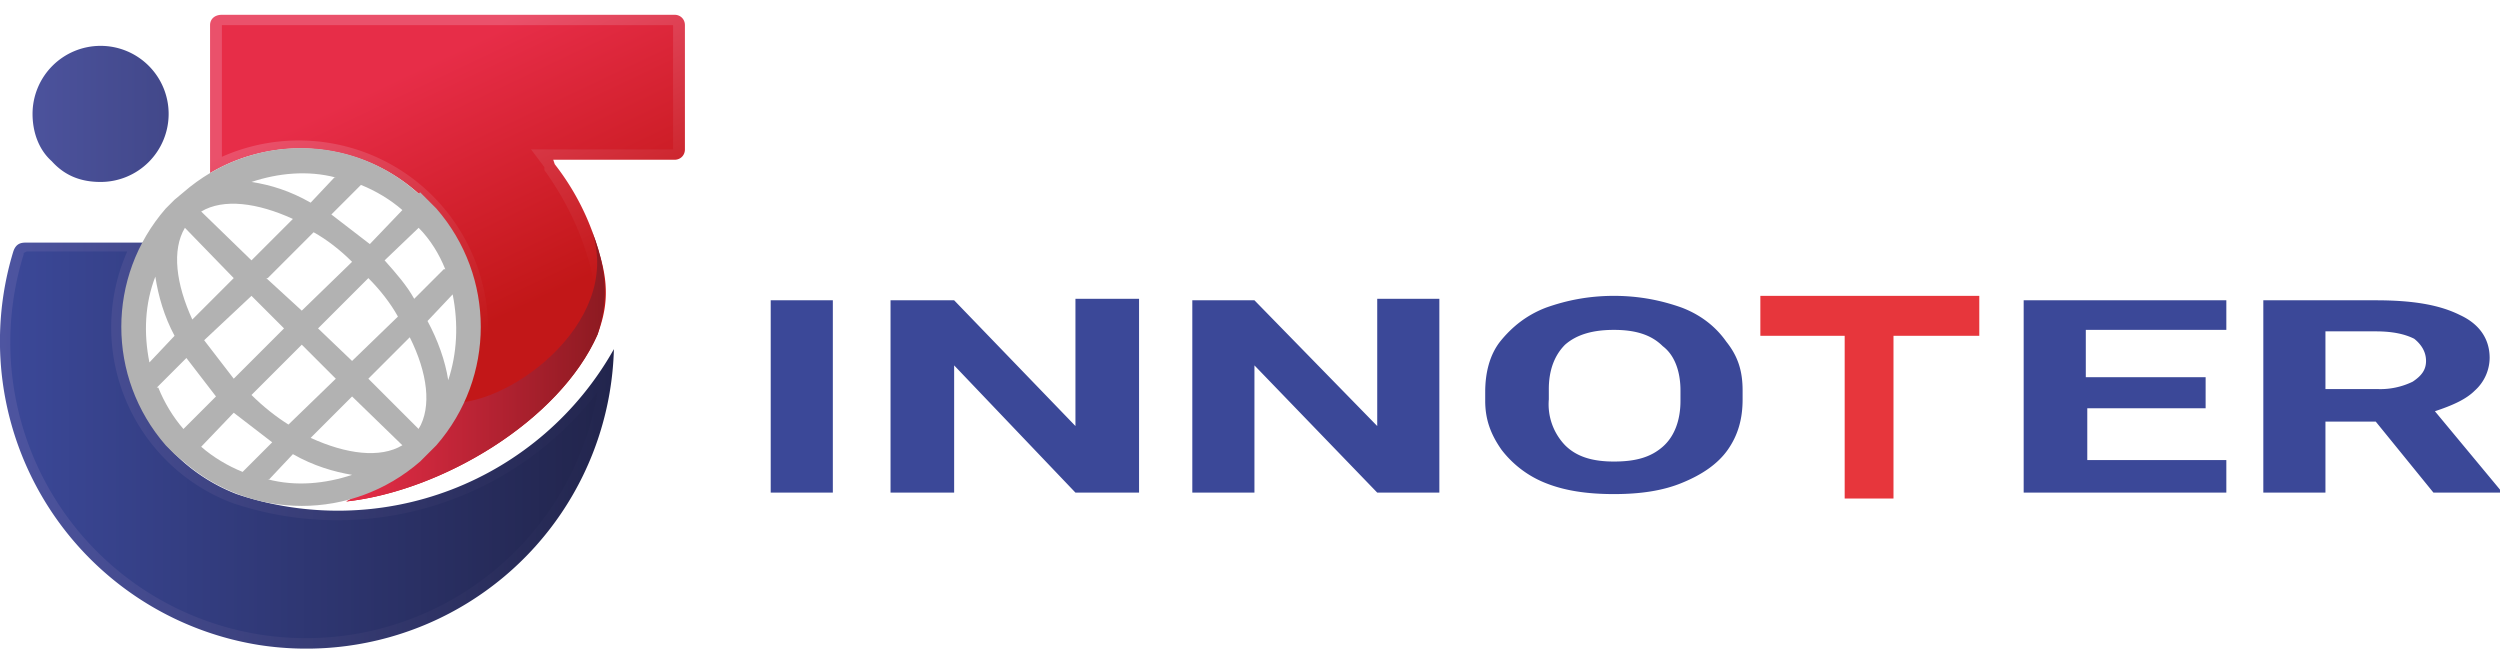 <svg fill="none" height="45" width="169" xmlns="http://www.w3.org/2000/svg" xmlns:xlink="http://www.w3.org/1999/xlink"><linearGradient id="a" gradientUnits="userSpaceOnUse" x1="36.4" x2="28.4" y1="20.9" y2="4.1"><stop offset="0" stop-color="#c21718"/><stop offset="1" stop-color="#ea516b"/></linearGradient><linearGradient id="b" gradientUnits="userSpaceOnUse" x1="0" x2="41.4" y1="23.5" y2="23.5"><stop offset="0" stop-color="#4e55a1"/><stop offset="1" stop-color="#22254d"/></linearGradient><linearGradient id="c" gradientUnits="userSpaceOnUse" x1="36.9" x2="29.3" y1="20.1" y2="4.1"><stop offset="0" stop-color="#c21718"/><stop offset="1" stop-color="#e72d48"/></linearGradient><linearGradient id="d" gradientUnits="userSpaceOnUse" x1="23.4" x2="40.9" y1="24.8" y2="24.8"><stop offset="0" stop-color="#e72d48"/><stop offset="1" stop-color="#8d1a21"/></linearGradient><linearGradient id="e" gradientUnits="userSpaceOnUse" x1=".7" x2="40.4" y1="30.1" y2="30.1"><stop offset="0" stop-color="#3b4898"/><stop offset="1" stop-color="#22254d"/></linearGradient><clipPath id="f"><path d="m0 0h169v45h-169z"/></clipPath><g clip-path="url(#f)"><path d="m15 1c-.5 0-.8.3-.8.7v10a12 12 0 0 1 18.1 10.4c0 5-4.8 10-8.9 11.8 6.4-.7 14.4-5.4 17-11.3.5-1.4.9-3 .1-5.5-.6-2.2-1.6-4.2-3-6l-.1-.3h8.2c.4 0 .7-.3.7-.7v-8.3-.1c0-.4-.3-.7-.7-.7z" fill="url(#a)"/><path d="m2.2 7.7c0 1.2.4 2.4 1.3 3.2.9 1 2 1.4 3.3 1.4a4.6 4.6 0 1 0 -4.6-4.6zm-1.3 9.3a20.8 20.8 0 0 0 16.6 26.6 20.8 20.8 0 0 0 24-20 21.4 21.4 0 0 1 -25.5 9.8 12 12 0 0 1 -6.2-17h-.4-7.6c-.3 0-.7 0-.9.6" fill="url(#b)"/><path d="m15 1.7v8.9a12.8 12.8 0 0 1 18 11.6c0 3-2 7.1-5.7 10.1 5.8-2 10.6-6.3 12.2-10 .5-1.2 1-2.7.2-5-.6-2-1.6-4-2.9-5.8v-.2l-.9-1.2h9.6v-8.4z" fill="url(#c)"/><path d="m30 27.2c-1.3 1.2-5.3 6.1-6.6 6.7 6.4-.7 14.4-5.4 17-11.3.3-1 1.1-3.4-.4-7 2.2 6.3-6 12.2-10 11.6z" fill="url(#d)"/><path d="m25 16.5-2.6-2 2-2c1 .4 2 1 2.8 1.7zm5 1.7-2 2c-.5-.9-1.2-1.7-2-2.6l2.3-2.2c.8.8 1.4 1.8 1.8 2.8zm.3 7.5c-.2-1.3-.7-2.7-1.4-4l1.7-1.8c.4 2 .3 4-.3 5.8zm-2 3.3-3.4-3.4 2.8-2.8c1.2 2.4 1.5 4.7.6 6.2zm-6.8-6.8 3.4-3.4c.8.8 1.5 1.7 2 2.6l-3.1 3zm-3.4-3.4 3.1-3.1c.9.5 1.8 1.2 2.6 2l-3.4 3.3-2.4-2.2zm-4.5-4.5c1.5-.9 3.8-.6 6.2.5l-2.8 2.8zm9-2.3-1.6 1.7c-1.4-.8-2.7-1.2-4-1.4 1.8-.6 3.8-.8 5.7-.3zm-6.8 6.8-2.8 2.8c-1.1-2.4-1.4-4.7-.5-6.2zm3.4 3.4-3.4 3.4-2-2.6 3.2-3zm3.5 3.4-3.2 3.1c-.8-.5-1.7-1.2-2.5-2l3.4-3.4zm4.5 4.5c-1.5.9-3.8.6-6.2-.5l2.8-2.8zm-9 2.3 1.6-1.7c1.4.8 2.8 1.2 4 1.4-1.8.6-3.8.8-5.7.3zm-4.6-2.2 2.2-2.3 2.6 2-2 2c-1-.4-2-1-2.8-1.7zm-3-4 2-2 2 2.6-2.2 2.2c-.7-.8-1.3-1.8-1.7-2.8zm-.1-7.5c.2 1.3.6 2.7 1.3 4l-1.7 1.8c-.4-2-.3-4 .4-5.8zm17.8-5.6c-4.5-4.1-11.3-4.1-15.9-.1l-.6.5-.6.6c-4 4.6-4 11.4 0 16l.6.6.6.5c4.6 4 11.4 4 16 0l.5-.5.6-.6c4-4.6 4-11.4 0-16l-.6-.6-.5-.5z" fill="#b2b2b2"/><path d="m1.6 17.2a20 20 0 0 0 16 25.7 20 20 0 0 0 22.8-16.4 22.2 22.2 0 0 1 -24.7 7.5l-.5-.2a12.7 12.7 0 0 1 -6.6-16.8h-6.8l-.2.1" fill="url(#e)"/><path d="m56.3 33.3h-4.2v-13h4.2zm20.7 0h-4.3l-8.2-8.6v8.6h-4.3v-13h4.3l8.2 8.5v-8.6h4.3v13zm20.3 0h-4.2l-8.3-8.6v8.6h-4.2v-13h4.2l8.3 8.5v-8.6h4.2v13zm20.5-6.3c0 1.3-.3 2.4-1 3.4s-1.8 1.7-3 2.2c-1.4.6-3 .8-4.7.8s-3.2-.2-4.5-.7a7 7 0 0 1 -3.1-2.3c-.7-1-1.1-2-1.1-3.3v-.6c0-1.3.3-2.5 1-3.4.8-1 1.8-1.8 3.1-2.3 1.4-.5 2.9-.8 4.6-.8s3.2.3 4.6.8c1.3.5 2.3 1.3 3 2.3.8 1 1.1 2 1.1 3.3zm-4.2-.6c0-1.3-.4-2.4-1.2-3-.8-.8-1.9-1.1-3.3-1.1s-2.5.3-3.3 1c-.7.7-1.1 1.7-1.1 3v.7a4 4 0 0 0 1.1 3.1c.8.8 1.9 1.1 3.3 1.1 1.5 0 2.5-.3 3.3-1s1.2-1.8 1.2-3.1zm35.5 1.2h-8v3.5h9.4v2.2h-13.7v-13h13.7v2h-9.5v3.2h8.1zm11.5.9h-3.4v4.8h-4.2v-13h7.6c2.5 0 4.3.3 5.7 1 1.3.6 2 1.6 2 2.9a3 3 0 0 1 -1 2.2c-.6.6-1.5 1-2.7 1.4l4.4 5.3v.2h-4.5zm-3.4-2.2h3.5a5 5 0 0 0 2.4-.5c.6-.4.9-.8.9-1.4s-.3-1.1-.8-1.5c-.6-.3-1.4-.5-2.6-.5h-3.4z" fill="#3b4898"/><path d="m119 20h14.8v2.7h-5.8v11h-3.3v-11h-5.7z" fill="#e7363c"/></g></svg>